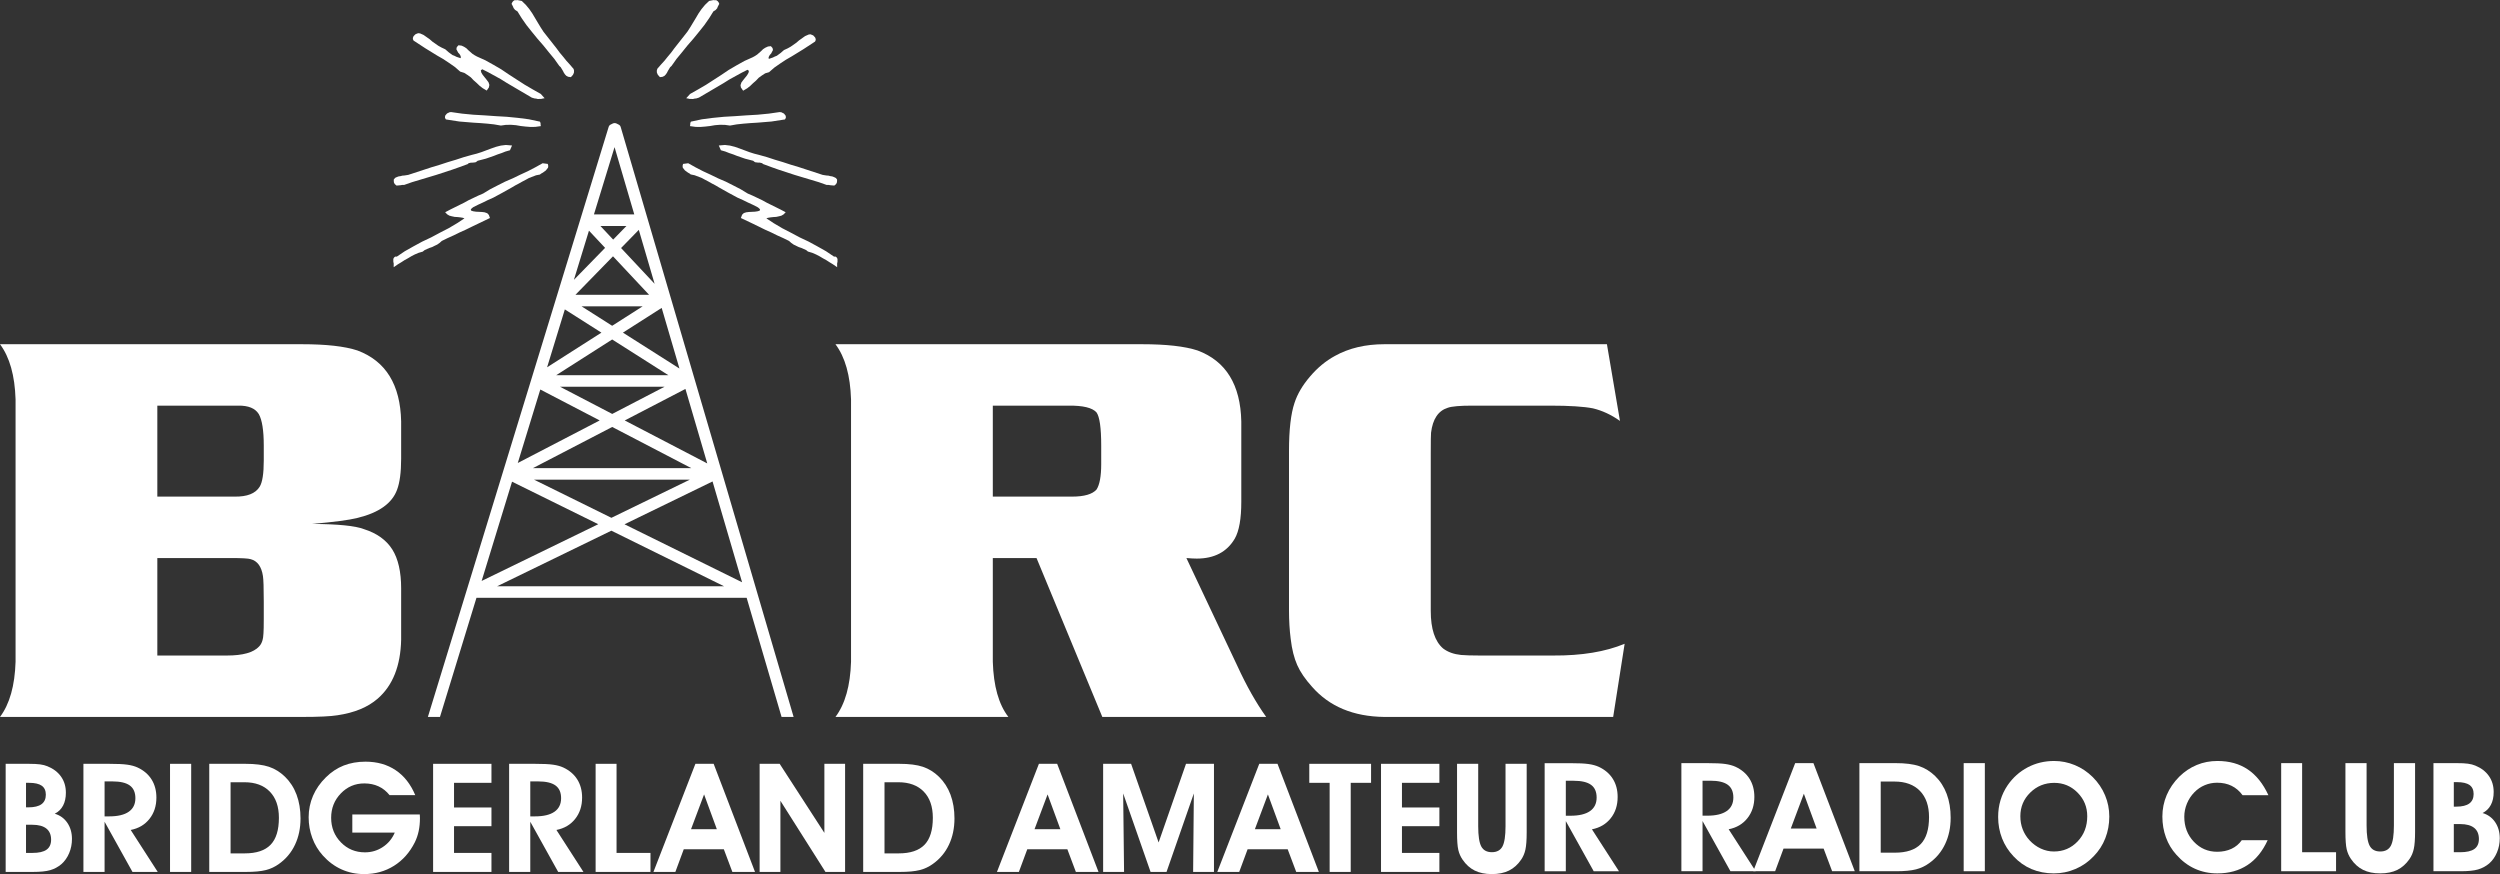 <?xml version="1.0" encoding="UTF-8" standalone="no"?>
<!DOCTYPE svg PUBLIC "-//W3C//DTD SVG 1.1//EN" "http://www.w3.org/Graphics/SVG/1.1/DTD/svg11.dtd">
<svg width="100%" height="100%" viewBox="0 0 3578 1251" version="1.1" xmlns="http://www.w3.org/2000/svg" xmlns:xlink="http://www.w3.org/1999/xlink" xml:space="preserve" xmlns:serif="http://www.serif.com/" style="fill-rule:evenodd;clip-rule:evenodd;stroke-linejoin:round;stroke-miterlimit:2;">
    <rect x="0" y="0" width="3578" height="1251" fill="#333333" stroke="none"/>
    <g transform="matrix(1,0,0,1,-554.205,-709.688)">
        <g>
            <g transform="matrix(4.167,0,0,4.167,553.705,750.625)">
                <path d="M54.156,215.322L78.07,215.322C83.509,215.322 87.191,214.296 89.113,212.215C90.074,211.224 90.554,209.686 90.616,207.637C90.68,206.804 90.714,205.237 90.714,202.838L90.714,196.853C90.714,192.081 90.616,189.17 90.427,188.017C89.946,184.784 88.534,182.831 86.2,182.222C85.399,181.965 83.125,181.841 79.379,181.841L54.156,181.841L54.156,215.322ZM54.156,160.741L80.693,160.741C84.984,160.806 87.866,159.686 89.303,157.35C90.232,155.876 90.714,152.867 90.714,148.353L90.714,143.197C90.714,138.012 90.136,134.393 89.015,132.411C87.767,130.393 85.399,129.434 81.908,129.497L54.156,129.497L54.156,160.741ZM107.327,170.12C116.196,170.183 122.146,170.762 125.124,171.915C129.576,173.323 132.809,175.658 134.858,178.89C136.874,182.094 137.898,186.575 137.898,192.243L137.898,209.881C137.706,218.873 135.02,225.631 129.833,230.143C126.437,233.087 121.86,234.979 116.033,235.839C113.666,236.227 109.601,236.416 103.84,236.416L0.12,236.416C3.449,231.969 5.207,225.662 5.466,217.468L5.466,127.352C5.207,119.157 3.449,112.85 0.12,108.402L103.84,108.402C112.16,108.402 118.498,109.106 122.886,110.548C132.647,114.195 137.642,122.329 137.898,134.939L137.898,147.713C137.898,152.388 137.419,155.942 136.49,158.406C134.793,163.013 130.311,166.249 122.981,168.042C119.973,168.81 114.752,169.482 107.327,170.12" style="fill:white;fill-rule:nonzero;"/>
            </g>
            <g transform="matrix(4.167,0,0,4.167,553.705,750.625)">
                <path d="M341.11,160.742L368.317,160.742C372.481,160.742 375.296,159.94 376.739,158.308C377.799,156.677 378.342,153.763 378.342,149.57L378.342,143.198C378.342,137.117 377.799,133.338 376.739,131.837C375.296,130.202 372.064,129.434 367.007,129.496L341.11,129.496L341.11,160.742ZM356.125,181.84L341.11,181.84L341.11,217.468C341.364,225.791 343.126,232.096 346.456,236.416L287.069,236.416C290.401,231.97 292.161,225.662 292.417,217.468L292.417,127.353C292.161,119.157 290.401,112.851 287.069,108.402L392.393,108.402C400.65,108.402 407.021,109.105 411.439,110.548C421.197,114.195 426.195,122.33 426.456,134.939L426.456,162.535C426.456,168.323 425.713,172.556 424.215,175.179C421.522,179.757 417.166,182.03 411.157,182.03C410.222,182.03 409.037,181.965 407.598,181.84L425.139,218.971C428.215,225.662 431.479,231.488 435.003,236.416L378.723,236.416L356.125,181.84Z" style="fill:white;fill-rule:nonzero;"/>
            </g>
            <g transform="matrix(4.167,0,0,4.167,553.705,750.625)">
                <path d="M552.035,108.402L556.514,134.748C553.543,132.636 550.437,131.195 547.234,130.427C544.128,129.818 539.23,129.496 532.599,129.496L505.782,129.496C501.489,129.496 498.667,129.753 497.361,130.235C494.097,131.258 492.203,134.106 491.63,138.781C491.561,139.422 491.529,141.728 491.529,145.728L491.529,200.022C491.529,206.167 492.94,210.458 495.758,212.89C497.392,214.139 499.443,214.872 501.934,215.13C503.439,215.257 505.553,215.322 508.305,215.322L533.625,215.322C543.329,215.384 551.493,214.041 558.12,211.287L554.18,236.416L475.586,236.416C464.959,236.289 456.673,232.833 450.719,226.016C448.412,223.451 446.715,220.987 445.659,218.588C444.605,216.217 443.837,213.208 443.421,209.591C443.038,206.582 442.84,203.319 442.84,199.764L442.84,145.054C442.84,137.755 443.483,132.251 444.731,128.57C445.721,125.498 447.518,122.455 450.077,119.482C452.634,116.468 455.481,114.132 458.588,112.436C463.425,109.745 469.091,108.402 475.586,108.402L552.035,108.402Z" style="fill:white;fill-rule:nonzero;"/>
            </g>
            <g transform="matrix(4.167,0,0,4.167,553.705,433.913)">
                <path d="M214.616,246.252L244.852,231.541L255,266.168L214.616,246.252ZM170.882,267.529L210.099,248.449L248.79,267.529L170.882,267.529ZM175.987,231.626L205.595,246.227L165.543,265.713L175.987,231.626ZM217.968,139.824L204.115,139.824L211.194,116.718L217.968,139.824ZM185.69,199.962L206.092,210.586L177.957,225.198L185.69,199.962ZM194.12,172.447L206.682,180.428L188.027,192.329L194.12,172.447ZM210.719,148.47L206.335,143.793L215.283,143.793L210.719,148.47ZM214.072,180.423L227.38,171.933L233.484,192.758L214.072,180.423ZM235.537,199.764L243.036,225.349L214.692,210.59L235.537,199.764ZM228.376,199.012L210.394,208.351L192.46,199.012L228.376,199.012ZM210.379,182.778L229.68,195.043L191.153,195.043L210.379,182.778ZM197.762,167.434L210.661,154.211L223.053,167.434L197.762,167.434ZM220.832,171.403L210.374,178.075L199.877,171.403L220.832,171.403ZM219.523,145.129L224.953,163.659L213.436,151.369L219.523,145.129ZM202.406,145.403L207.945,151.313L197.229,162.297L202.406,145.403ZM237.034,230.933L210.112,244.029L183.55,230.933L237.034,230.933ZM183.166,226.962L210.39,212.825L237.54,226.962L183.166,226.962ZM268.56,312.428L272.696,312.428L213.276,109.708C213.19,109.415 212.986,109.169 212.714,109.029L211.927,108.626C211.494,108.402 210.978,108.401 210.542,108.62L209.766,109.009C209.493,109.147 209.288,109.389 209.198,109.681L147.078,312.428L151.23,312.428L163.77,271.498L256.564,271.498L268.56,312.428Z" style="fill:white;fill-rule:nonzero;"/>
            </g>
            <g transform="matrix(4.167,0,0,4.167,553.705,-657.708)">
                <path d="M195.854,350.337L194.637,349.001L193.485,347.568L192.357,346.223L191.294,344.78L186.798,339.07L185.816,337.552L184.869,335.988L182.957,332.777L181.926,331.282L180.709,329.807L179.32,328.474L177.836,328.175L177.394,328.231L176.878,328.206L176.463,328.467L176.119,328.834L175.818,329.489L176.047,329.86L176.21,330.243L176.389,330.534L176.492,330.905L177.04,331.555L177.85,332.066L179.272,334.364L180.957,336.781L182.802,339.096L184.748,341.479L186.715,343.735L188.609,346.083L190.481,348.345L192.239,350.818L192.697,351.228L193.432,352.441L193.782,353.128L194.171,353.705L194.612,354.176L195.257,354.516L196.204,354.643L196.913,353.857L197.239,353.132L197.28,352.407L197.135,351.838L195.854,350.337Z" style="fill:white;fill-rule:nonzero;"/>
            </g>
            <g transform="matrix(4.167,0,0,4.167,553.705,-426.104)">
                <path d="M185.728,314.703L185.57,314.349L181.75,313.535L178.033,313.056L174.185,312.68L170.403,312.462L166.495,312.188L162.657,311.966L158.823,311.597L155.066,311.061L154.561,311.106L153.67,311.525L153.081,312.194L152.965,312.628L152.956,313.041L153.269,313.591L157.903,314.306L162.696,314.698L165.088,314.844L167.476,315.036L169.794,315.285L172.149,315.694L173.863,315.456L175.616,315.431L177.303,315.563L179.009,315.855L180.652,316.039L182.307,316.172L183.973,316.147L185.881,315.884L185.792,315.409L185.799,315.061L185.728,314.703Z" style="fill:white;fill-rule:nonzero;"/>
            </g>
            <g transform="matrix(4.167,0,0,4.167,553.705,-578.992)">
                <path d="M146.207,325.841L150.266,328.341L152.309,329.516L154.355,330.87L156.334,332.249L158.173,333.852L159.583,334.293L160.705,335.018L161.824,335.821L162.775,336.82L163.81,337.727L164.818,338.694L165.883,339.529L167.286,340.364L168.029,339.306L168.199,338.425L167.905,337.527L167.287,336.697L165.924,334.999L165.409,334.128L165.264,333.431L165.757,333.046L167.753,334.046L172.058,336.414L174.163,337.73L182.776,342.794L183.721,343.073L184.256,343.122L184.838,343.27L185.415,343.24L185.926,343.249L186.425,343.13L187.177,342.992L185.864,341.534L183.01,339.915L180.309,338.337L174.962,334.887L172.302,333.09L169.595,331.512L166.82,329.968L163.965,328.684L163.174,328.253L162.393,327.746L161.015,326.544L160.292,325.827L159.518,325.331L158.664,324.934L157.586,324.803L157.009,325.449L156.865,326.158L157.475,327.329L157.925,327.809L158.242,328.324L158.411,328.864L158.306,329.243L156.907,328.777L156.189,328.419L155.504,328.156L154.242,327.226L153.05,326.189L151.76,325.585L150.671,324.981L148.692,323.6L147.733,322.765L145.604,321.266L144.396,320.733L143.732,320.656L142.86,320.994L142.418,321.413L142.152,321.706L141.947,322.228L141.921,322.669L142.155,323.189L146.207,325.841Z" style="fill:white;fill-rule:nonzero;"/>
            </g>
            <g transform="matrix(4.167,0,0,4.167,553.705,-295.104)">
                <path d="M135.432,303.859L135.71,304.353L136.316,304.871L137.676,304.754L138.21,304.656L138.904,304.656L141.609,303.706L149.946,301.204L155.38,299.427L158.033,298.49L160.743,297.499L161.09,297.181L161.879,296.99L162.468,296.989L163.413,296.884L163.831,296.633L164.176,296.349L166.991,295.622L169.71,294.682L171.029,294.164L172.426,293.693L173.734,293.176L175.273,292.736L175.985,291.102L173.847,290.922L172.119,291.137L170.461,291.561L168.819,292.136L165.482,293.382L163.849,293.901L162.206,294.319L159.421,295.102L156.711,295.989L153.927,296.823L151.22,297.709L148.439,298.543L140.328,301.197L139.014,301.404L138.285,301.461L137.739,301.614L137.005,301.726L136.424,301.943L135.86,302.2L135.367,302.778L135.367,303.34L135.432,303.859Z" style="fill:white;fill-rule:nonzero;"/>
            </g>
            <g transform="matrix(4.167,0,0,4.167,553.705,-152.125)">
                <path d="M186.554,262.892L186.491,262.885L183.912,264.322L181.4,265.624L178.809,266.819L176.225,268.07L173.567,269.221L170.979,270.528L168.44,271.837L166.068,273.281L164.354,274.018L161.065,275.585L159.557,276.419L154.818,278.765L153.015,279.718L153.697,280.422L154.429,280.871L155.306,281.105L156.285,281.315L157.221,281.367L158.159,281.469L159.075,281.617L159.647,281.808L157.144,283.462L154.252,285.177L151.219,286.741L148.199,288.354L145.095,289.819L142.124,291.437L139.147,293.114L136.42,294.955L135.845,294.955L135.472,295.26L135.212,295.727L135.216,296.756L135.34,297.288L135.34,298.593L136.766,297.607L137.972,296.876L139.094,296.151L140.238,295.524L141.365,294.848L142.549,294.231L143.855,293.667L145.305,293.245L145.982,292.707L147.584,291.994L148.557,291.668L149.37,291.255L150.283,290.823L151.123,290.234L151.863,289.573L153.851,288.599L155.941,287.657L157.952,286.668L160.041,285.729L162.062,284.736L168.401,281.694L168.027,280.642L167.478,280.055L166.543,279.731L165.648,279.628L163.583,279.526L162.607,279.376L161.933,279.147L161.81,278.842L161.944,278.585L162.279,278.259L162.694,277.958L164.327,277.132L166.039,276.346L167.733,275.511L169.515,274.724L172.799,272.95L175.96,271.175L177.089,270.503L178.293,269.872L179.485,269.2L180.689,268.57L181.803,267.956L184.23,267.027L185.557,266.769L185.991,266.434L186.579,266.109L187.588,265.375L188.352,264.411L188.427,263.807L188.263,263.118L186.554,262.892Z" style="fill:white;fill-rule:nonzero;"/>
            </g>
            <g transform="matrix(4.167,0,0,4.167,553.705,-657.708)">
                <path d="M238.239,341.474L240.185,339.093L242.034,336.77L243.72,334.355L245.134,332.066L245.904,331.588L246.457,330.976L246.599,330.531L246.788,330.217L246.925,329.886L247.169,329.489L246.9,328.886L246.562,328.502L246.106,328.206L245.625,328.231L245.149,328.175L243.666,328.474L242.259,329.824L241.049,331.294L240.022,332.789L239.06,334.425L237.173,337.547L236.198,339.054L231.689,344.784L230.634,346.214L229.497,347.572L228.355,348.992L227.129,350.338L225.892,351.759L225.707,352.406L225.73,353.067L226.04,353.809L226.779,354.643L227.663,354.536L228.32,354.215L228.834,353.678L229.213,353.108L229.545,352.453L230.29,351.227L230.775,350.786L232.498,348.356L234.377,346.081L236.264,343.742L238.239,341.474Z" style="fill:white;fill-rule:nonzero;"/>
            </g>
            <g transform="matrix(4.167,0,0,4.167,553.705,-426.104)">
                <path d="M239.033,316.149L240.696,316.17L242.34,316.04L243.988,315.853L245.668,315.565L247.351,315.433L249.094,315.454L250.806,315.691L250.835,315.694L253.177,315.287L255.503,315.037L257.895,314.844L260.292,314.698L265.094,314.304L269.718,313.592L270.03,313.04L270.015,312.59L269.945,312.276L269.385,311.577L268.878,311.326L268.497,311.128L267.871,311.063L264.17,311.595L260.335,311.966L256.487,312.189L252.583,312.462L248.792,312.681L244.944,313.056L241.215,313.54L237.512,314.327L237.416,314.347L237.242,314.749L237.184,315.102L237.195,315.371L237.104,315.883L239.033,316.149Z" style="fill:white;fill-rule:nonzero;"/>
            </g>
            <g transform="matrix(4.167,0,0,4.167,553.705,-577.379)">
                <path d="M239.907,339.577L237.151,341.132L235.809,342.605L236.54,342.743L237.017,342.862L237.532,342.852L238.111,342.883L238.659,342.743L239.25,342.683L240.183,342.391L248.608,337.438L250.664,336.153L254.897,333.824L256.862,332.836L257.342,333.213L257.198,333.896L256.707,334.73L255.353,336.418L254.777,337.181L254.457,338.115L254.59,338.908L255.357,340.029L256.764,339.194L257.803,338.369L258.767,337.44L259.808,336.532L260.699,335.585L261.821,334.779L262.929,334.06L264.245,333.67L266.104,332.066L268.062,330.698L270.067,329.378L272.092,328.206L276.077,325.756L280.056,323.15L280.285,322.637L280.275,322.261L280.094,321.747L279.429,321.031L278.504,320.656L277.909,320.714L276.632,321.272L274.556,322.742L273.644,323.537L271.698,324.897L270.628,325.496L269.391,326.061L268.186,327.101L266.931,328.027L266.245,328.289L265.582,328.625L264.183,329.095L264.081,328.728L264.229,328.241L264.539,327.725L264.974,327.258L265.603,326.061L265.459,325.368L264.89,324.727L263.89,324.842L262.966,325.265L262.2,325.763L261.528,326.43L260.181,327.607L259.409,328.115L258.633,328.54L255.802,329.81L253.086,331.325L250.416,332.885L247.818,334.636L242.569,338.024L239.907,339.577Z" style="fill:white;fill-rule:nonzero;"/>
            </g>
            <g transform="matrix(4.167,0,0,4.167,553.705,-295.108)">
                <path d="M271.769,297.712L269.05,296.822L266.278,295.992L263.558,295.102L260.774,294.318L259.144,293.905L257.513,293.386L254.164,292.137L252.508,291.557L250.841,291.133L249.1,290.922L247.002,291.104L247.714,292.736L249.233,293.171L250.567,293.698L251.946,294.162L253.281,294.686L256.01,295.628L258.809,296.35L259.17,296.647L259.484,296.853L260.537,296.991L261.061,296.985L261.894,297.181L262.171,297.456L264.956,298.491L267.612,299.429L273.042,301.206L281.362,303.704L284.018,304.644L284.049,304.656L284.741,304.652L285.328,304.757L286.67,304.872L287.234,304.403L287.526,303.935L287.619,303.316L287.619,302.78L287.192,302.255L286.543,301.94L285.942,301.717L285.264,301.619L284.665,301.457L283.981,301.407L282.691,301.205L274.543,298.542L271.769,297.712Z" style="fill:white;fill-rule:nonzero;"/>
            </g>
            <g transform="matrix(4.167,0,0,4.167,553.705,-152.133)">
                <path d="M287.77,295.776L287.559,295.323L287.148,294.957L286.569,294.957L283.826,293.108L280.855,291.437L277.878,289.815L274.796,288.36L271.763,286.743L268.744,285.185L265.85,283.469L263.336,281.807L263.879,281.626L264.817,281.473L265.754,281.369L266.73,281.313L267.684,281.104L268.504,280.894L269.25,280.457L269.972,279.72L268.163,278.765L263.437,276.424L261.912,275.582L258.623,274.016L256.943,273.295L254.531,271.833L252.004,270.528L249.41,269.218L246.763,268.079L244.175,266.821L241.593,265.629L239.074,264.326L236.549,262.917L236.493,262.887L234.722,263.12L234.56,263.806L234.629,264.413L235.36,265.342L236.429,266.123L236.965,266.415L237.343,266.729L238.724,267.02L241.159,267.948L242.298,268.573L243.494,269.198L244.699,269.878L245.887,270.501L247.03,271.178L250.186,272.954L253.482,274.732L255.241,275.511L256.952,276.351L258.65,277.13L260.264,277.945L260.685,278.244L261.043,278.587L261.178,278.844L261.054,279.149L260.41,279.372L259.423,279.526L257.324,279.63L256.404,279.742L255.584,280.008L255.001,280.575L254.581,281.696L258.905,283.75L262.948,285.734L265.026,286.666L267.053,287.663L269.129,288.597L271.124,289.575L271.881,290.251L272.728,290.842L274.455,291.68L275.382,291.99L276.998,292.709L277.613,293.213L279.109,293.661L280.424,294.227L281.611,294.844L282.756,295.529L283.881,296.147L285.022,296.88L286.206,297.603L287.645,298.593L287.641,297.332L287.77,296.717L287.77,295.776Z" style="fill:white;fill-rule:nonzero;"/>
            </g>
            <g transform="matrix(4.167,0,0,4.167,463.244,-344.272)">
                <g transform="matrix(1,0,0,1,460.738,514.216)">
                    <path d="M145.847,37.948L138.579,37.948L138.579,0.819L147.402,0.819C150.206,0.819 152.295,0.915 153.662,1.112C155.027,1.307 156.194,1.629 157.168,2.071C159.275,3.056 160.885,4.43 161.99,6.196C163.096,7.963 163.644,10.036 163.644,12.42C163.644,15.292 162.852,17.73 161.267,19.722C159.692,21.723 157.543,22.995 154.819,23.535L164.106,37.948L155.429,37.948L145.847,20.705L145.847,37.948ZM145.847,18.87L147.455,18.87C150.39,18.87 152.625,18.339 154.149,17.275C155.671,16.217 156.429,14.665 156.429,12.619C156.429,10.652 155.794,9.201 154.514,8.26C153.243,7.328 151.25,6.858 148.546,6.858L145.847,6.858L145.847,18.87Z" style="fill:white;fill-rule:nonzero;"/>
                </g>
                <g transform="matrix(1,0,0,1,460.738,514.215)">
                    <path d="M173.663,30.168L170.783,37.949L163.253,37.949L177.666,0.819L183.931,0.819L198.137,37.949L190.357,37.949L187.432,30.168L173.663,30.168ZM185.03,23.285L180.643,11.323L176.16,23.285L185.03,23.285Z" style="fill:white;fill-rule:nonzero;"/>
                </g>
                <g transform="matrix(1,0,0,1,460.738,514.216)">
                    <path d="M212.342,37.948L199.722,37.948L199.722,0.819L212.141,0.819C215.51,0.819 218.201,1.158 220.225,1.837C222.247,2.517 224.081,3.653 225.738,5.255C227.486,6.954 228.807,9.008 229.716,11.429C230.613,13.839 231.064,16.555 231.064,19.568C231.064,22.924 230.436,25.937 229.173,28.603C227.92,31.264 226.095,33.451 223.691,35.172C222.333,36.174 220.811,36.885 219.131,37.313C217.441,37.741 215.189,37.948 212.342,37.948M211.887,31.576C215.908,31.576 218.878,30.594 220.785,28.617C222.69,26.649 223.638,23.561 223.638,19.358C223.638,15.5 222.595,12.501 220.515,10.355C218.435,8.216 215.516,7.146 211.788,7.146L207.042,7.146L207.042,31.576L211.887,31.576Z" style="fill:white;fill-rule:nonzero;"/>
                </g>
                <g transform="matrix(1,0,0,1,460.738,514.216)">
                    <rect x="235.538" y="0.819" width="7.268" height="37.13" style="fill:white;"/>
                </g>
                <g transform="matrix(1,0,0,1,460.738,514.218)">
                    <path d="M247.375,19.304C247.375,17.266 247.645,15.343 248.194,13.53C248.733,11.724 249.542,10.025 250.615,8.44C252.45,5.77 254.756,3.715 257.524,2.259C260.292,0.807 263.319,0.077 266.601,0.077C269.067,0.077 271.442,0.556 273.728,1.501C276.021,2.451 278.065,3.83 279.868,5.611C281.722,7.469 283.131,9.545 284.096,11.863C285.064,14.17 285.553,16.605 285.553,19.155C285.553,21.804 285.096,24.301 284.181,26.622C283.282,28.954 281.936,31.015 280.17,32.822C278.384,34.708 276.305,36.152 273.929,37.17C271.56,38.184 269.08,38.688 266.497,38.688C263.731,38.688 261.177,38.189 258.846,37.207C256.521,36.224 254.459,34.759 252.651,32.822C250.916,30.985 249.603,28.921 248.714,26.642C247.821,24.352 247.375,21.903 247.375,19.304M255.001,19.05C255.001,20.652 255.261,22.142 255.793,23.516C256.312,24.89 257.097,26.155 258.134,27.295C259.272,28.533 260.568,29.486 262.013,30.156C263.457,30.828 264.956,31.166 266.497,31.166C269.752,31.166 272.478,30.009 274.679,27.697C276.883,25.388 277.978,22.507 277.978,19.05C277.978,15.883 276.871,13.184 274.653,10.947C272.431,8.709 269.77,7.595 266.655,7.595C263.406,7.595 260.658,8.709 258.394,10.938C256.128,13.165 255.001,15.875 255.001,19.05" style="fill:white;fill-rule:nonzero;"/>
                </g>
                <g transform="matrix(1,0,0,1,460.738,514.218)">
                    <path d="M340.203,11.825L331.319,11.825C330.269,10.399 329.018,9.329 327.561,8.615C326.105,7.9 324.458,7.546 322.603,7.546C321.102,7.546 319.687,7.822 318.348,8.386C316.997,8.944 315.811,9.764 314.766,10.833C313.67,11.955 312.806,13.254 312.208,14.726C311.605,16.195 311.308,17.702 311.308,19.251C311.308,22.654 312.405,25.5 314.583,27.806C316.77,30.113 319.444,31.262 322.608,31.262C324.43,31.262 326.069,30.922 327.52,30.244C328.972,29.564 330.145,28.573 331.053,27.284L339.947,27.284C338.216,31.08 335.902,33.923 333.013,35.833C330.117,37.739 326.667,38.687 322.653,38.687C319.868,38.687 317.303,38.147 314.942,37.077C312.587,36.006 310.478,34.424 308.607,32.305C307.018,30.557 305.817,28.564 305.008,26.328C304.192,24.098 303.78,21.705 303.78,19.154C303.78,16.57 304.28,14.115 305.264,11.793C306.251,9.476 307.694,7.362 309.596,5.457C311.402,3.686 313.4,2.349 315.602,1.445C317.806,0.529 320.175,0.078 322.707,0.078C326.772,0.078 330.247,1.043 333.122,2.985C336.008,4.915 338.364,7.868 340.203,11.825" style="fill:white;fill-rule:nonzero;"/>
                </g>
                <g transform="matrix(1,0,0,1,460.738,514.216)">
                    <path d="M363.434,37.948L344.586,37.948L344.586,0.819L351.778,0.819L351.778,31.421L363.434,31.421L363.434,37.948Z" style="fill:white;fill-rule:nonzero;"/>
                </g>
                <g transform="matrix(1,0,0,1,460.738,514.957)">
                    <path d="M366.653,0.078L373.921,0.078L373.921,21.499C373.921,24.849 374.28,27.172 374.985,28.478C375.685,29.775 376.896,30.428 378.611,30.428C380.324,30.428 381.535,29.775 382.238,28.478C382.946,27.172 383.302,24.849 383.302,21.499L383.302,0.078L390.573,0.078L390.573,23.649C390.573,26.26 390.423,28.228 390.134,29.53C389.846,30.848 389.359,31.985 388.679,32.975C387.522,34.678 386.137,35.929 384.503,36.738C382.866,37.547 380.908,37.948 378.611,37.948C376.312,37.948 374.356,37.547 372.72,36.738C371.093,35.929 369.696,34.678 368.541,32.975C367.865,31.985 367.374,30.889 367.085,29.66C366.801,28.436 366.653,26.432 366.653,23.649L366.653,0.078Z" style="fill:white;fill-rule:nonzero;"/>
                </g>
                <g transform="matrix(1,0,0,1,460.738,514.216)">
                    <path d="M396.887,37.948L396.887,0.819L404.869,0.819C406.488,0.819 407.772,0.877 408.726,1.011C409.679,1.138 410.52,1.358 411.251,1.661C413.285,2.49 414.851,3.689 415.942,5.255C417.033,6.817 417.569,8.644 417.569,10.74C417.569,12.474 417.249,13.952 416.601,15.168C415.948,16.399 415.001,17.329 413.753,17.956C415.578,18.496 417.019,19.541 418.076,21.09C419.126,22.641 419.661,24.485 419.661,26.623C419.661,28.356 419.336,29.985 418.691,31.508C418.052,33.03 417.146,34.296 416.014,35.293C414.875,36.252 413.601,36.929 412.192,37.337C410.778,37.751 408.781,37.948 406.2,37.948L396.887,37.948ZM403.877,31.421L406.067,31.421C408.282,31.421 409.899,31.044 410.939,30.308C411.976,29.565 412.496,28.429 412.496,26.877C412.496,25.197 411.958,23.919 410.867,23.048C409.782,22.188 408.177,21.75 406.067,21.75L403.877,21.75L403.877,31.421ZM403.877,15.763L404.725,15.763C406.722,15.763 408.221,15.398 409.209,14.677C410.187,13.952 410.684,12.87 410.684,11.429C410.684,10.036 410.215,8.999 409.285,8.337C408.354,7.678 406.9,7.345 404.923,7.345L403.877,7.345L403.877,15.763Z" style="fill:white;fill-rule:nonzero;"/>
                </g>
                <g transform="matrix(1,0,0,1,21.711,460.081)">
                    <path d="M2.063,92.321L2.063,55.191L10.048,55.191C11.664,55.191 12.944,55.256 13.899,55.385C14.85,55.512 15.694,55.731 16.426,56.038C18.461,56.863 20.027,58.063 21.118,59.63C22.205,61.191 22.745,63.016 22.745,65.115C22.745,66.848 22.422,68.326 21.778,69.545C21.124,70.773 20.177,71.701 18.925,72.329C20.753,72.872 22.195,73.915 23.25,75.464C24.302,77.014 24.834,78.858 24.834,80.999C24.834,82.73 24.509,84.36 23.867,85.881C23.223,87.404 22.326,88.669 21.186,89.667C20.046,90.627 18.776,91.303 17.365,91.713C15.955,92.126 13.954,92.321 11.378,92.321L2.063,92.321ZM9.053,85.793L11.247,85.793C13.457,85.793 15.079,85.424 16.113,84.681C17.145,83.939 17.671,82.802 17.671,81.252C17.671,79.57 17.132,78.291 16.04,77.421C14.954,76.563 13.353,76.123 11.247,76.123L9.053,76.123L9.053,85.793ZM9.053,70.137L9.897,70.137C11.901,70.137 13.399,69.772 14.38,69.05C15.362,68.326 15.859,67.244 15.859,65.805C15.859,64.409 15.391,63.373 14.459,62.713C13.525,62.051 12.074,61.718 10.098,61.718L9.053,61.718L9.053,70.137Z" style="fill:white;fill-rule:nonzero;"/>
                </g>
                <g transform="matrix(1,0,0,1,21.711,460.081)">
                    <path d="M36.036,92.321L28.77,92.321L28.77,55.191L37.594,55.191C40.397,55.191 42.485,55.287 43.851,55.488C45.218,55.68 46.384,56.003 47.359,56.448C49.466,57.428 51.076,58.805 52.18,60.57C53.285,62.339 53.834,64.409 53.834,66.797C53.834,69.667 53.044,72.105 51.458,74.097C49.883,76.1 47.733,77.37 45.009,77.908L54.294,92.321L45.618,92.321L36.036,75.083L36.036,92.321ZM36.036,73.242L37.645,73.242C40.58,73.242 42.816,72.714 44.339,71.65C45.861,70.589 46.619,69.038 46.619,66.994C46.619,65.026 45.984,63.574 44.706,62.636C43.433,61.703 41.44,61.232 38.736,61.232L36.036,61.232L36.036,73.242Z" style="fill:white;fill-rule:nonzero;"/>
                </g>
                <g transform="matrix(1,0,0,1,21.711,460.08)">
                    <rect x="58.516" y="55.192" width="7.267" height="37.13" style="fill:white;"/>
                </g>
                <g transform="matrix(1,0,0,1,21.711,460.081)">
                    <path d="M84.612,92.321L71.988,92.321L71.988,55.191L84.411,55.191C87.78,55.191 90.468,55.533 92.496,56.21C94.515,56.89 96.353,58.027 98.007,59.63C99.755,61.33 101.078,63.382 101.983,65.805C102.881,68.216 103.334,70.927 103.334,73.942C103.334,77.302 102.708,80.313 101.443,82.975C100.193,85.638 98.362,87.824 95.96,89.545C94.605,90.546 93.08,91.262 91.4,91.686C89.711,92.113 87.456,92.321 84.612,92.321M84.16,85.951C88.181,85.951 91.149,84.969 93.053,82.99C94.961,81.026 95.911,77.933 95.911,73.731C95.911,69.875 94.866,66.875 92.784,64.734C90.705,62.589 87.79,61.519 84.054,61.519L79.311,61.519L79.311,85.951L84.16,85.951Z" style="fill:white;fill-rule:nonzero;"/>
                </g>
                <g transform="matrix(1,0,0,1,21.711,460.084)">
                    <path d="M144.302,72.58C144.302,72.717 144.312,72.931 144.328,73.208C144.346,73.485 144.353,73.692 144.353,73.833C144.353,75.427 144.207,76.912 143.919,78.28C143.631,79.647 143.188,80.937 142.594,82.147C140.846,85.628 138.461,88.316 135.441,90.214C132.418,92.11 129.008,93.061 125.206,93.061C122.393,93.061 119.8,92.519 117.427,91.448C115.038,90.378 112.897,88.796 111.002,86.679C109.416,84.912 108.205,82.909 107.381,80.665C106.546,78.422 106.127,76.046 106.127,73.528C106.127,70.944 106.632,68.487 107.632,66.166C108.633,63.849 110.105,61.736 112.045,59.829C113.882,58.01 115.92,56.662 118.171,55.772C120.426,54.891 122.924,54.449 125.657,54.449C129.653,54.449 133.109,55.427 136.017,57.382C138.925,59.333 141.161,62.185 142.743,65.947L133.918,65.947C132.848,64.607 131.587,63.598 130.132,62.927C128.679,62.255 127.05,61.919 125.249,61.919C122.074,61.919 119.382,63.066 117.172,65.363C114.961,67.653 113.856,70.445 113.856,73.728C113.856,77.064 114.97,79.873 117.208,82.162C119.445,84.453 122.193,85.593 125.457,85.593C127.721,85.593 129.775,84.981 131.619,83.753C133.467,82.528 134.824,80.873 135.711,78.803L121.125,78.803L121.125,72.58L144.302,72.58Z" style="fill:white;fill-rule:nonzero;"/>
                </g>
                <g transform="matrix(1,0,0,1,21.711,460.081)">
                    <path d="M168.915,92.321L148.872,92.321L148.872,55.191L168.915,55.191L168.915,61.718L156.06,61.718L156.06,70.188L168.915,70.188L168.915,76.612L156.06,76.612L156.06,85.793L168.915,85.793L168.915,92.321Z" style="fill:white;fill-rule:nonzero;"/>
                </g>
                <g transform="matrix(1,0,0,1,21.711,460.081)">
                    <path d="M182.248,92.321L174.981,92.321L174.981,55.191L183.807,55.191C186.611,55.191 188.698,55.287 190.064,55.488C191.433,55.68 192.599,56.003 193.575,56.448C195.68,57.428 197.291,58.805 198.396,60.57C199.501,62.339 200.048,64.409 200.048,66.797C200.048,69.667 199.257,72.105 197.675,74.097C196.101,76.1 193.949,77.37 191.225,77.908L200.51,92.321L191.831,92.321L182.248,75.083L182.248,92.321ZM182.248,73.242L183.861,73.242C186.792,73.242 189.03,72.714 190.554,71.65C192.077,70.589 192.835,69.038 192.835,66.994C192.835,65.026 192.199,63.574 190.918,62.636C189.649,61.703 187.653,61.232 184.947,61.232L182.248,61.232L182.248,73.242Z" style="fill:white;fill-rule:nonzero;"/>
                </g>
                <g transform="matrix(1,0,0,1,21.711,460.081)">
                    <path d="M223.533,92.321L204.689,92.321L204.689,55.191L211.877,55.191L211.877,85.793L223.533,85.793L223.533,92.321Z" style="fill:white;fill-rule:nonzero;"/>
                </g>
                <g transform="matrix(1,0,0,1,21.711,460.081)">
                    <path d="M234.959,84.542L232.079,92.321L224.551,92.321L238.962,55.191L245.231,55.191L259.436,92.321L251.654,92.321L248.728,84.542L234.959,84.542ZM246.326,77.656L241.942,65.698L237.459,77.656L246.326,77.656Z" style="fill:white;fill-rule:nonzero;"/>
                </g>
                <g transform="matrix(1,0,0,1,21.711,460.081)">
                    <path d="M268.158,92.321L261.019,92.321L261.019,55.191L267.905,55.191L283.26,78.909L283.26,55.191L290.371,55.191L290.371,92.321L283.628,92.321L268.158,67.893L268.158,92.321Z" style="fill:white;fill-rule:nonzero;"/>
                </g>
                <g transform="matrix(1,0,0,1,21.711,460.081)">
                    <path d="M352.945,84.542L350.06,92.321L342.531,92.321L356.943,55.191L363.212,55.191L377.415,92.321L369.636,92.321L366.715,84.542L352.945,84.542ZM364.313,77.656L359.922,65.698L355.437,77.656L364.313,77.656Z" style="fill:white;fill-rule:nonzero;"/>
                </g>
                <g transform="matrix(1,0,0,1,21.711,460.081)">
                    <path d="M386.189,92.321L379,92.321L379,55.191L388.608,55.191L398.055,82.199L407.463,55.191L417.068,55.191L417.068,92.321L409.91,92.321L410.157,65.365L400.775,92.321L395.293,92.321L385.883,65.365L386.189,92.321Z" style="fill:white;fill-rule:nonzero;"/>
                </g>
                <g transform="matrix(1,0,0,1,21.711,460.081)">
                    <path d="M428.618,84.542L425.739,92.321L418.211,92.321L432.622,55.191L438.891,55.191L453.095,92.321L445.318,92.321L442.388,84.542L428.618,84.542ZM439.986,77.656L435.598,65.698L431.116,77.656L439.986,77.656Z" style="fill:white;fill-rule:nonzero;"/>
                </g>
                <g transform="matrix(1,0,0,1,21.711,460.081)">
                    <path d="M471.027,55.191L471.027,61.718L464.037,61.718L464.037,92.321L456.797,92.321L456.797,61.718L449.807,61.718L449.807,55.191L471.027,55.191Z" style="fill:white;fill-rule:nonzero;"/>
                </g>
                <g transform="matrix(1,0,0,1,21.711,460.081)">
                    <path d="M494.491,92.321L474.444,92.321L474.444,55.191L494.491,55.191L494.491,61.718L481.633,61.718L481.633,70.188L494.491,70.188L494.491,76.612L481.633,76.612L481.633,85.793L494.491,85.793L494.491,92.321Z" style="fill:white;fill-rule:nonzero;"/>
                </g>
                <g transform="matrix(1,0,0,1,21.711,460.824)">
                    <path d="M500.554,54.448L507.822,54.448L507.822,75.869C507.822,79.22 508.182,81.545 508.885,82.851C509.592,84.146 510.797,84.799 512.516,84.799C514.232,84.799 515.436,84.146 516.143,82.851C516.847,81.545 517.207,79.22 517.207,75.869L517.207,54.448L524.474,54.448L524.474,78.019C524.474,80.63 524.324,82.598 524.039,83.903C523.751,85.219 523.26,86.36 522.584,87.349C521.431,89.049 520.034,90.299 518.407,91.109C516.767,91.921 514.811,92.321 512.516,92.321C510.217,92.321 508.261,91.921 506.621,91.109C504.994,90.299 503.605,89.049 502.448,87.349C501.768,86.36 501.279,85.26 500.99,84.032C500.704,82.806 500.554,80.805 500.554,78.019L500.554,54.448Z" style="fill:white;fill-rule:nonzero;"/>
                </g>
                <g transform="matrix(1,0,0,1,21.711,459.861)">
                    <path d="M537.915,92.321L530.644,92.321L530.644,55.191L539.473,55.191C542.269,55.191 544.366,55.287 545.732,55.488C547.097,55.68 548.264,56.003 549.242,56.448C551.342,57.428 552.951,58.805 554.056,60.57C555.168,62.339 555.714,64.409 555.714,66.797C555.714,69.667 554.925,72.105 553.343,74.097C551.761,76.1 549.612,77.37 546.885,77.908L556.177,92.321L547.499,92.321L537.915,75.083L537.915,92.321ZM537.915,73.242L539.528,73.242C542.452,73.242 544.695,72.714 546.219,71.65C547.74,70.589 548.498,69.038 548.498,66.994C548.498,65.026 547.863,63.574 546.586,62.636C545.31,61.703 543.32,61.232 540.612,61.232L537.915,61.232L537.915,73.242Z" style="fill:white;fill-rule:nonzero;"/>
                </g>
                <g transform="matrix(1,0,0,1,21.711,460.08)">
                    <path d="M317.654,82.99C315.744,84.97 312.778,85.952 308.761,85.952L303.912,85.952L303.912,61.52L308.655,61.52C312.385,61.52 315.302,62.591 317.385,64.736C319.466,66.877 320.511,69.875 320.511,73.733C320.511,77.934 319.557,81.028 317.654,82.99M326.588,65.806C325.678,63.384 324.356,61.331 322.608,59.631C320.954,58.029 319.115,56.891 317.096,56.212C315.071,55.534 312.381,55.192 309.013,55.192L296.589,55.192L296.589,92.322L309.208,92.322C312.061,92.322 314.312,92.114 316,91.688C317.682,91.264 319.205,90.548 320.562,89.545C322.963,87.826 324.793,85.64 326.044,82.977C327.305,80.314 327.94,77.303 327.94,73.944C327.94,70.929 327.479,68.216 326.588,65.806" style="fill:white;fill-rule:nonzero;"/>
                </g>
            </g>
        </g>
    </g>
</svg>
